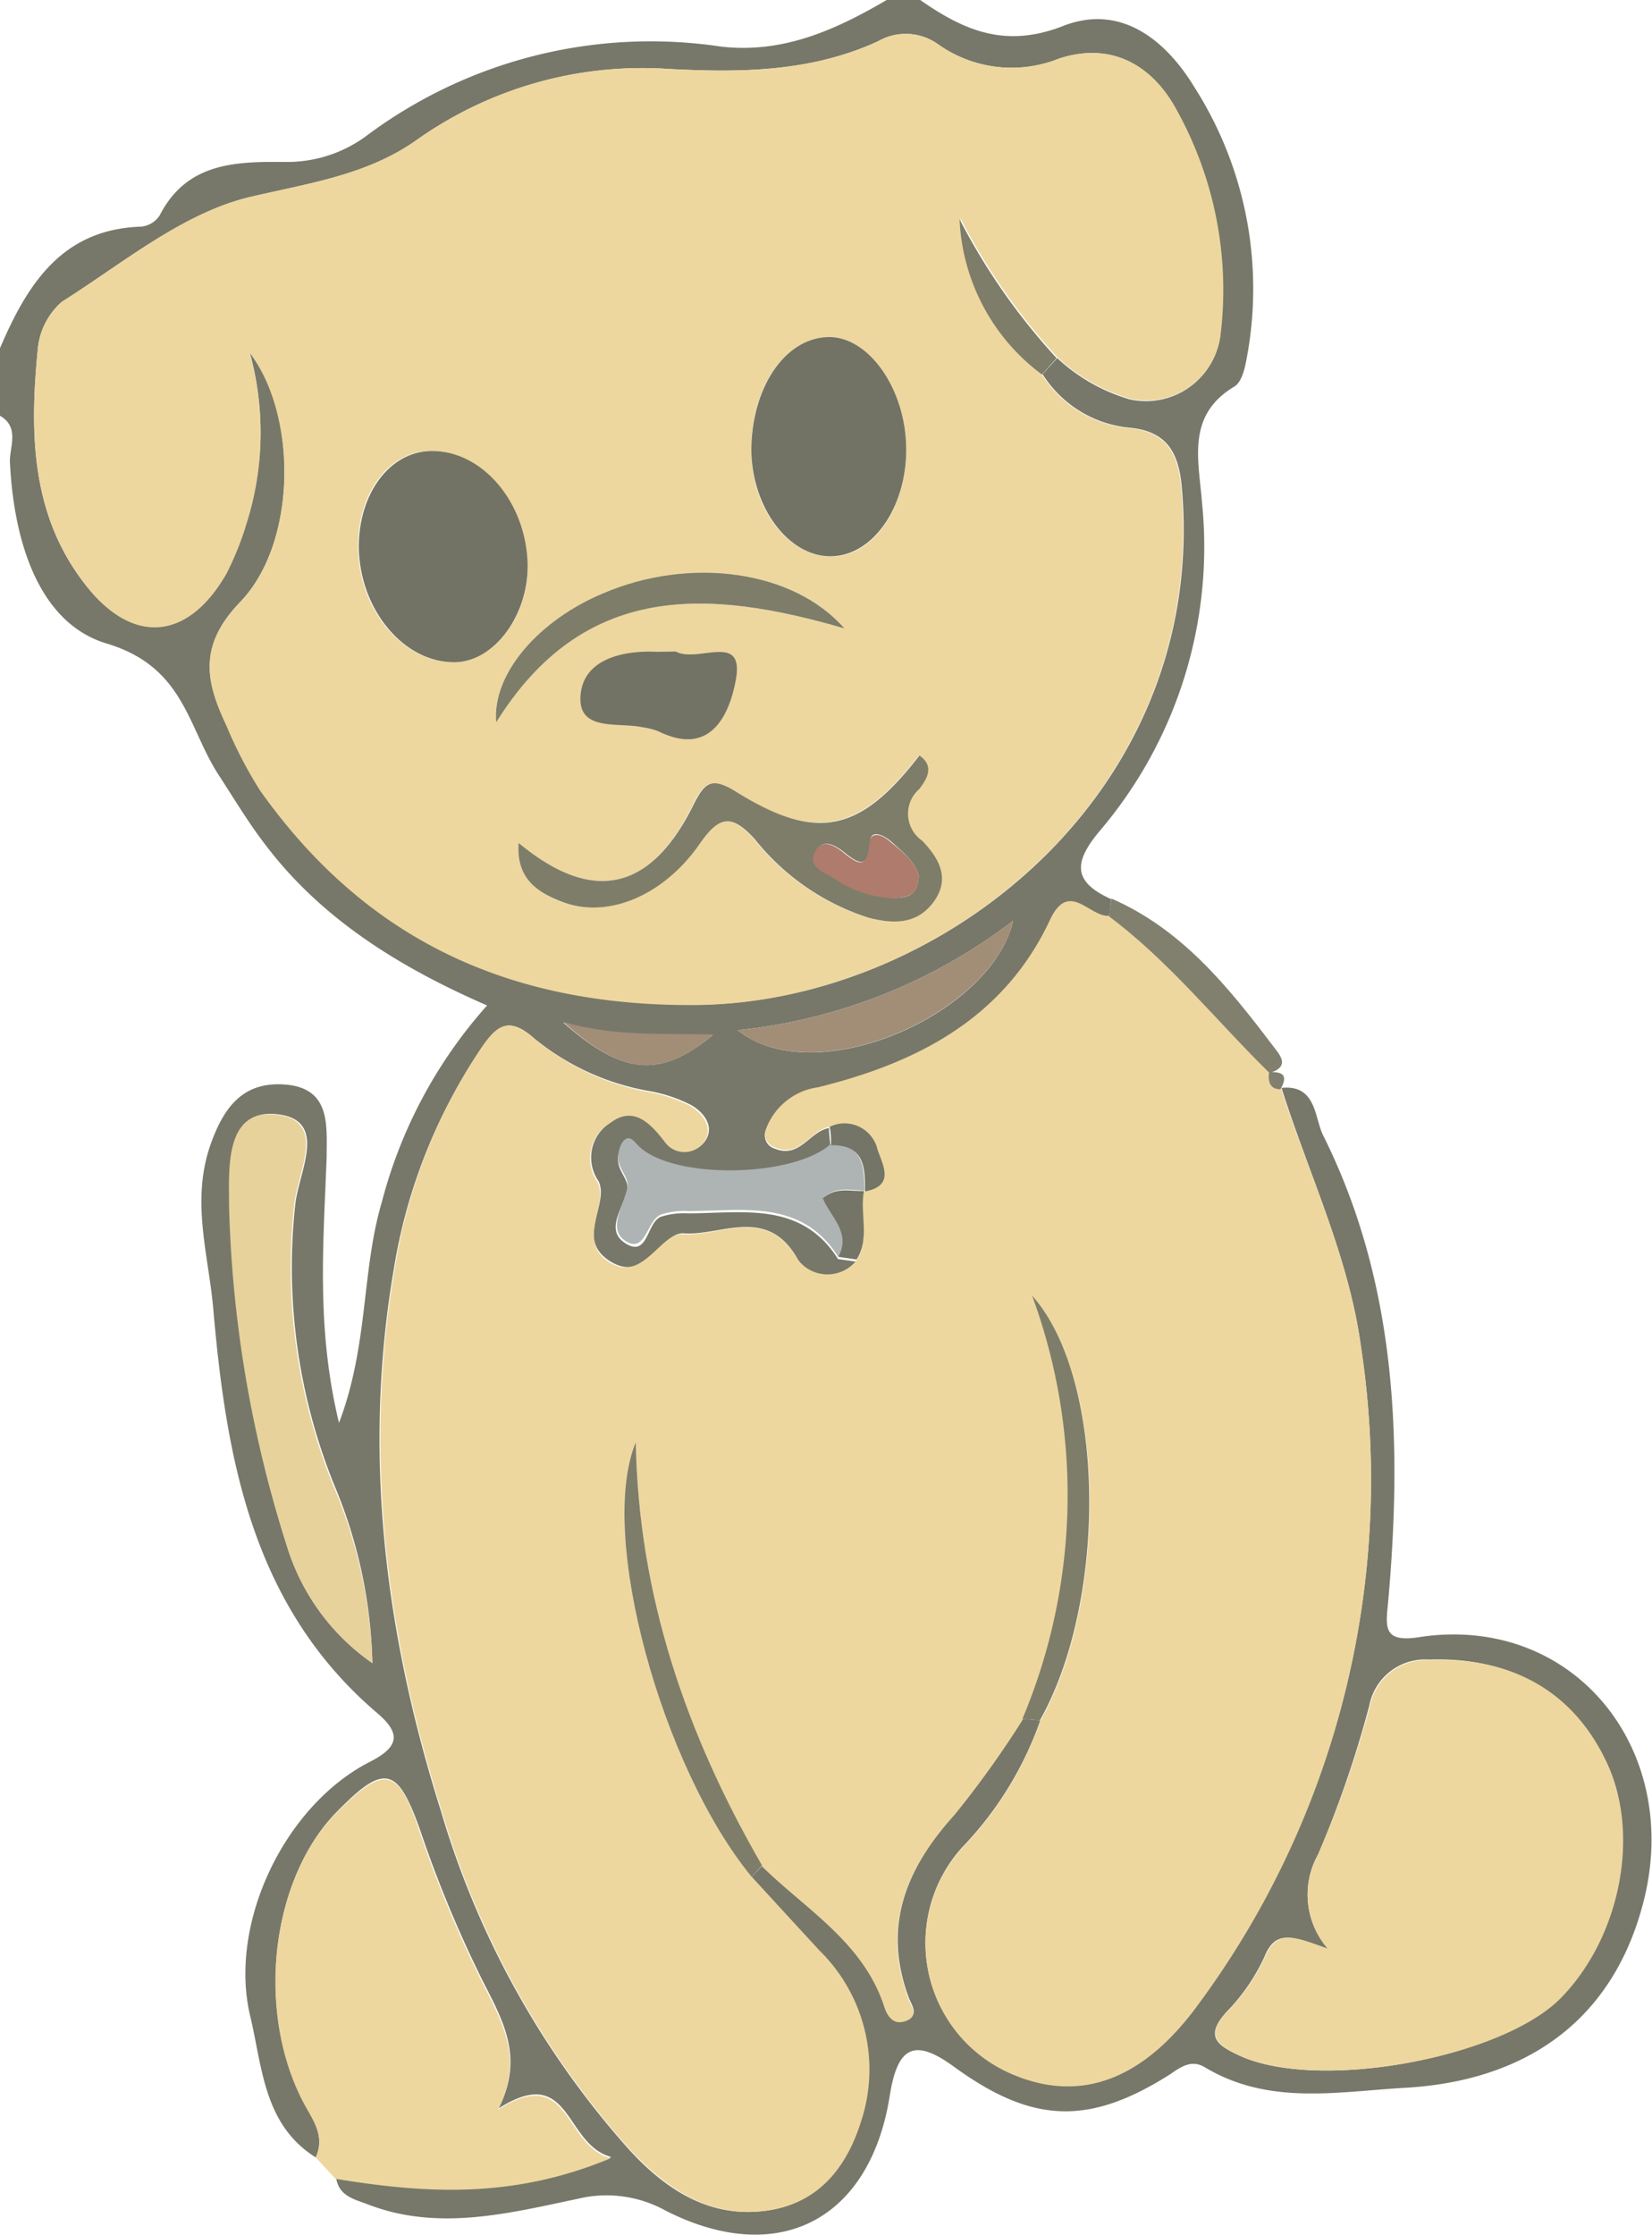 <svg xmlns="http://www.w3.org/2000/svg" viewBox="0 0 80.21 108.49"><g id="Ebene_2" data-name="Ebene 2"><g id="Ebene_1-2" data-name="Ebene 1"><path d="M15.33,104.71c-2.54-1.59-2.59-4.4-3.18-6.85-1.08-4.5,1.67-10.24,5.81-12.35,1.46-.74,1.49-1.4.35-2.37C12.28,78,11,70.89,10.36,63.59c-.22-2.65-1.11-5.29-.13-8.06.67-1.88,1.63-3.05,3.63-2.89,2.21.18,2,2,2,3.5-.15,4.15-.52,8.3.6,12.92,1.44-3.79,1.09-7.39,2.08-10.72a23,23,0,0,1,5.11-9.54c-4.25-1.85-8-4.18-10.72-7.74-.83-1.07-1.53-2.24-2.27-3.38C9.11,35.35,9,32.39,5.2,31.24c-3.38-1-4.55-5.1-4.72-8.86,0-.73.47-1.65-.48-2.2V16.9C1.32,13.81,3,11.12,6.86,11a1.22,1.22,0,0,0,.89-.54c1.31-2.56,3.65-2.62,6.05-2.6a6.48,6.48,0,0,0,4.05-1.31A23.05,23.05,0,0,1,35,2.26c3,.35,5.56-.8,8.05-2.26h1.63c2.12,1.48,4.13,2.36,6.94,1.26s5,.7,6.39,3a18.18,18.18,0,0,1,2.49,13.29c-.08.43-.24,1-.55,1.2-2.36,1.4-1.75,3.56-1.59,5.63a21.27,21.27,0,0,1-4.94,15.92c-1.32,1.56-1.33,2.5.53,3.34l-.11.87c-1,.07-2-1.76-2.88.22-2.22,4.78-6.46,6.92-11.25,8.1a3.16,3.16,0,0,0-2.54,2.06.67.67,0,0,0,.45.86c1.21.5,1.69-.84,2.63-1,0,.3.05.6.07.89-1.81,1.61-7.51,1.73-9.26.15-.27-.24-.46-.64-.8-.31a1.3,1.3,0,0,0-.23,1c.07.42.5.85.43,1.22-.16.91-1.15,2-.07,2.66s1-1,1.69-1.3a3.63,3.63,0,0,1,1.32-.17c2.65,0,5.5-.61,7.29,2.22l.93.13a1.8,1.8,0,0,1-2.86-.07C37.3,58.47,35,60,33.2,59.86c-1.09-.08-1.81,2.46-3.57,1.36s0-2.78-.58-3.91a2,2,0,0,1,.6-2.83c1.13-.86,1.93-.06,2.66.88a1.17,1.17,0,0,0,1.89.07c.54-.71,0-1.43-.65-1.8a7.15,7.15,0,0,0-2-.67,12.07,12.07,0,0,1-5.61-2.56c-1.2-1.06-1.79-.67-2.54.43A26.67,26.67,0,0,0,19.12,61.6c-1.53,8.95-.42,17.71,2.28,26.27a42.84,42.84,0,0,0,9,16.3c1.78,2,4,3.56,6.89,3.11,2.45-.38,3.79-2.14,4.47-4.29a8.08,8.08,0,0,0-2-8.31L36.5,91.1l.52-.56c2.17,2.12,5,3.71,5.95,6.86.14.46.44.84,1,.65.71-.23.27-.76.15-1.1-1.29-3.49-.11-6.28,2.23-8.9a47.78,47.78,0,0,0,3.31-4.62l.85.07a17,17,0,0,1-3.81,6.18,6.9,6.9,0,0,0,2.53,11c3.2,1.32,6.26.33,9-3.49a42.83,42.83,0,0,0,7.85-31.83C65.49,61,63.55,57,62.22,52.8c1.67-.17,1.6,1.39,2,2.26,3.58,7.14,3.87,14.8,3.19,22.56-.11,1.26-.35,2.13,1.49,1.84,7.43-1.14,12.74,5.34,10.93,12.71-1.41,5.72-5.54,8.81-11.58,9.16-3.33.19-6.65.87-9.76-1-.66-.39-1.17,0-1.73.38-3.92,2.47-6.66,2.35-10.44-.4-1.92-1.4-2.74-1-3.12,1.41-.95,6-5.38,8.36-10.87,5.58a5.92,5.92,0,0,0-4.28-.58c-3.34.7-6.77,1.59-10.19.27-.65-.25-1.42-.4-1.54-1.3,4.3.73,8.58,1.06,13.36-1-2.31-.61-1.93-4.6-5.47-2.36,1.28-2.53.16-4.34-.83-6.3a59.14,59.14,0,0,1-3-7.26c-1.07-3-1.71-3.2-4-.86-3.17,3.19-4,9.55-1.66,14C15.14,102.85,15.82,103.62,15.33,104.71Zm36-87.33a8.76,8.76,0,0,0,3.51,2,3.63,3.63,0,0,0,4.39-3,18,18,0,0,0-2.11-11C56,3.21,54,2,51.43,2.84a6.18,6.18,0,0,1-5.94-.73A2.69,2.69,0,0,0,42.64,2C39.4,3.49,36,3.53,32.52,3.35A18.94,18.94,0,0,0,20.21,6.81c-2.4,1.69-5.21,2.08-8,2.74C8.88,10.32,6,12.76,3,14.65A3.48,3.48,0,0,0,1.83,17c-.39,4-.33,8,2.31,11.37,2.27,2.93,5,2.72,6.84-.55a14.75,14.75,0,0,0,1-2.52,14.42,14.42,0,0,0,.14-8.21c2.33,3,2.33,9.24-.46,12.13-2.06,2.14-1.65,3.88-.65,6a21.06,21.06,0,0,0,1.64,3.12c5.16,7.32,12.22,10.49,21.19,10.42,11.84-.08,24.86-10.29,23.54-25.11-.15-1.75-.78-2.72-2.52-2.89a5.61,5.61,0,0,1-4.24-2.6Zm13.12,77.2c-1.62-.56-2.5-1-3.06.4a9.51,9.51,0,0,1-1.84,2.67c-1.06,1.17-.48,1.61.63,2.12,3.81,1.75,12.68.15,15.59-2.86S79.62,89,78,85.55s-4.66-5.14-8.61-5a2.76,2.76,0,0,0-2.91,2.25A52.94,52.94,0,0,1,64,90,4,4,0,0,0,64.47,94.58ZM18.08,80.72a23.59,23.59,0,0,0-1.75-8.4,28.13,28.13,0,0,1-2-13.81c.15-1.61,1.65-4.14-.86-4.43s-2.34,2.6-2.3,4.37A58.81,58.81,0,0,0,13.92,75,10.74,10.74,0,0,0,18.08,80.72ZM35.82,50c3.73,3,12.31-.73,13.37-5.31A26.4,26.4,0,0,1,35.82,50Zm-1.18.24c-2.58-.07-4.78.11-7.29-.61C30.26,52.19,32.06,52.35,34.64,50.21Z" style="fill:#777869"/><path d="M40.26,54.69c-.94.19-1.42,1.53-2.63,1a.67.67,0,0,1-.45-.86,3.16,3.16,0,0,1,2.54-2.06c4.79-1.18,9-3.32,11.25-8.1.92-2,1.92-.15,2.88-.22,2.93,2.19,5.2,5.06,7.79,7.6l0,0c-.07.45,0,.78.55.83l0-.07C63.55,57,65.49,61,66.08,65.39a42.83,42.83,0,0,1-7.85,31.83c-2.76,3.82-5.82,4.81-9,3.49a6.9,6.9,0,0,1-2.53-11,17,17,0,0,0,3.81-6.18c3.3-5.85,3.21-16.61-.38-20.62a28,28,0,0,1-.47,20.55,47.78,47.78,0,0,1-3.31,4.62C44,90.67,42.81,93.46,44.1,97c.12.34.56.87-.15,1.1-.54.19-.84-.19-1-.65-1-3.15-3.78-4.74-5.95-6.86C33.33,84.2,31,77.45,30.87,70,29,74.48,32.14,85.8,36.5,91.1l3.3,3.58a8.08,8.08,0,0,1,2,8.31c-.68,2.15-2,3.91-4.47,4.29-2.94.45-5.11-1.16-6.89-3.11a42.84,42.84,0,0,1-9-16.3c-2.7-8.56-3.81-17.32-2.28-26.27a26.67,26.67,0,0,1,4.23-10.77c.75-1.1,1.34-1.49,2.54-.43A12.07,12.07,0,0,0,31.5,53a7.15,7.15,0,0,1,2,.67c.63.37,1.19,1.09.65,1.8a1.17,1.17,0,0,1-1.89-.07c-.73-.94-1.53-1.74-2.66-.88a2,2,0,0,0-.6,2.83c.59,1.13-1.05,2.88.58,3.91s2.48-1.44,3.57-1.36c1.82.13,4.1-1.39,5.57,1.21a1.8,1.8,0,0,0,2.86.07c.67-1,.14-2.23.36-3.33v0c1.49-.28.88-1.28.61-2A1.65,1.65,0,0,0,40.26,54.69Z" style="fill:#eed79f"/><path d="M15.33,104.71c.49-1.09-.19-1.86-.64-2.74-2.29-4.45-1.51-10.81,1.66-14,2.32-2.34,3-2.16,4,.86a59.14,59.14,0,0,0,3,7.26c1,2,2.11,3.77.83,6.3,3.54-2.24,3.16,1.75,5.47,2.36-4.78,2-9.06,1.7-13.36,1Z" style="fill:#edd79f"/><path d="M61.64,52.08c-2.59-2.54-4.86-5.41-7.79-7.6,0-.29.08-.58.11-.87,3.42,1.49,5.66,4.27,7.83,7.13C62.1,51.16,62.71,51.75,61.64,52.08Z" style="fill:#81806f"/><path d="M62.17,52.87c-.51,0-.62-.38-.55-.83C62.33,52,62.54,52.22,62.17,52.87Z" style="fill:#81806f"/><path d="M50.59,18.18a5.61,5.61,0,0,0,4.24,2.6c1.74.17,2.37,1.14,2.52,2.89,1.32,14.82-11.7,25-23.54,25.11-9,.07-16-3.1-21.19-10.42A21.06,21.06,0,0,1,11,35.24c-1-2.12-1.41-3.86.65-6,2.79-2.89,2.79-9.11.46-12.13A14.42,14.42,0,0,1,12,25.32a14.75,14.75,0,0,1-1,2.52c-1.88,3.27-4.57,3.48-6.84.55C1.5,25,1.44,21,1.83,17A3.48,3.48,0,0,1,3,14.65c3-1.89,5.89-4.33,9.17-5.1C15,8.89,17.81,8.5,20.21,6.81A18.94,18.94,0,0,1,32.52,3.35C36,3.53,39.4,3.49,42.64,2a2.69,2.69,0,0,1,2.85.11,6.18,6.18,0,0,0,5.94.73C54,2,56,3.21,57.14,5.35a18,18,0,0,1,2.11,11,3.63,3.63,0,0,1-4.39,3,8.76,8.76,0,0,1-3.51-2,30.77,30.77,0,0,1-4.71-6.74A9.92,9.92,0,0,0,50.59,18.18Zm-25,9.3c0-3.07-2.2-5.64-4.71-5.59-2,0-3.52,2.07-3.49,4.65,0,3.06,2.21,5.66,4.7,5.6C24,32.09,25.64,29.9,25.62,27.48ZM44,21.82c0-2.94-1.84-5.53-3.82-5.45-2.13.08-3.73,2.48-3.7,5.52,0,2.78,1.77,5.09,3.84,5.12S44,24.67,44,21.82ZM25.18,40.91c-.12,1.66.83,2.37,2.06,2.85,2.14.85,4.91-.21,6.72-2.83.94-1.35,1.54-1.42,2.65-.21a11.57,11.57,0,0,0,5.52,3.82c1.19.31,2.37.34,3.2-.81s.15-2.16-.59-2.93a1.59,1.59,0,0,1-.13-2.51c.31-.38.84-1.07,0-1.62-2.88,3.71-5,4.18-8.9,1.76-1.24-.77-1.54-.43-2.12.73Q30.52,45.34,25.18,40.91ZM41,30.5c-2.43-2.83-7.45-3.46-11.7-1.71-3.06,1.27-5.41,3.85-5.21,6.27C28.31,28.22,34.34,28.58,41,30.5Zm-8.15,1.12h-.93c-1.64,0-3.46.39-3.67,2C28,35.56,30,35,31.2,35.3a3.44,3.44,0,0,1,.78.2c2.61,1.29,3.46-1,3.74-2.46C36.19,30.64,33.88,32.21,32.81,31.62Z" style="fill:#edd79f"/><path d="M64.47,94.58A4,4,0,0,1,64,90a52.94,52.94,0,0,0,2.51-7.17,2.76,2.76,0,0,1,2.91-2.25c4-.17,7,1.53,8.61,5s.65,8.4-2.21,11.36S64,101.52,60.2,99.77c-1.11-.51-1.69-1-.63-2.12A9.51,9.51,0,0,0,61.41,95C62,93.6,62.85,94,64.47,94.58Z" style="fill:#edd79f"/><path d="M18.08,80.72A10.74,10.74,0,0,1,13.92,75a58.81,58.81,0,0,1-2.8-16.53c0-1.77-.21-4.66,2.3-4.37s1,2.82.86,4.43a28.13,28.13,0,0,0,2,13.81A23.59,23.59,0,0,1,18.08,80.72Z" style="fill:#e7d29c"/><path d="M40.7,61c-1.79-2.83-4.64-2.22-7.29-2.22a3.63,3.63,0,0,0-1.32.17c-.69.28-.73,1.88-1.69,1.3s-.09-1.75.07-2.66c.07-.37-.36-.8-.43-1.22a1.3,1.3,0,0,1,.23-1c.34-.33.53.07.8.31,1.75,1.58,7.45,1.46,9.26-.15,1.6,0,1.62,1.12,1.65,2.25v0c-.67,0-1.39-.22-2,.36C40.32,59.07,41.33,59.84,40.7,61Z" style="fill:#aeb3b4"/><path d="M35.82,50a26.4,26.4,0,0,0,13.37-5.31C48.13,49.24,39.55,53,35.82,50Z" style="fill:#a28d77"/><path d="M36.5,91.1C32.14,85.8,29,74.48,30.87,70,31,77.45,33.33,84.2,37,90.54Z" style="fill:#7e7d69"/><path d="M49.64,83.43a28,28,0,0,0,.47-20.55c3.59,4,3.68,14.77.38,20.62Z" style="fill:#7e7d69"/><path d="M50.59,18.18a9.92,9.92,0,0,1-4-7.54,30.77,30.77,0,0,0,4.71,6.74Z" style="fill:#7e7d69"/><path d="M34.64,50.21c-2.58,2.14-4.38,2-7.29-.61C29.86,50.32,32.06,50.14,34.64,50.21Z" style="fill:#a28d77"/><path d="M40.7,61c.63-1.17-.38-1.94-.75-2.84.65-.58,1.37-.32,2-.36-.22,1.1.31,2.28-.36,3.33Z" style="fill:#747566"/><path d="M42,57.83c0-1.13,0-2.27-1.65-2.25,0-.29,0-.59-.07-.89a1.65,1.65,0,0,1,2.33,1.11C42.86,56.55,43.47,57.55,42,57.83Z" style="fill:#747566"/><path d="M25.62,27.48c0,2.42-1.63,4.61-3.5,4.66-2.49.06-4.67-2.54-4.7-5.6,0-2.58,1.49-4.61,3.49-4.65C23.42,21.84,25.59,24.41,25.62,27.48Z" style="fill:#727364"/><path d="M44,21.82C44,24.67,42.35,27,40.32,27s-3.8-2.34-3.84-5.12c0-3,1.57-5.44,3.7-5.52C42.16,16.29,44,18.88,44,21.82Z" style="fill:#727364"/><path d="M25.18,40.91q5.33,4.43,8.44-1.75c.58-1.16.88-1.5,2.12-.73,3.9,2.42,6,2,8.9-1.76.81.55.28,1.24,0,1.62a1.59,1.59,0,0,0,.13,2.51c.74.77,1.41,1.77.59,2.93s-2,1.12-3.2.81a11.57,11.57,0,0,1-5.52-3.82c-1.11-1.21-1.71-1.14-2.65.21-1.81,2.62-4.58,3.68-6.72,2.83C26,43.28,25.06,42.57,25.18,40.91Zm19.43,1.62c-.12-.64-.75-1.16-1.35-1.69-.33-.3-1-.61-1,0-.13,1-.26,1.33-1.18.6-.48-.39-1.16-.86-1.53,0-.25.6.46.89.92,1.14a5.43,5.43,0,0,0,3,1C44,43.56,44.54,43.51,44.61,42.53Z" style="fill:#7e7d69"/><path d="M41,30.5c-6.62-1.92-12.65-2.28-16.91,4.56-.2-2.42,2.15-5,5.21-6.27C33.51,27,38.53,27.67,41,30.5Z" style="fill:#7e7d69"/><path d="M32.81,31.62c1.07.59,3.38-1,2.91,1.42-.28,1.48-1.13,3.75-3.74,2.46a3.44,3.44,0,0,0-.78-.2c-1.2-.27-3.24.26-3-1.67.21-1.63,2-2.06,3.67-2Z" style="fill:#727364"/><path d="M44.61,42.53c-.07,1-.61,1-1.17,1.07a5.43,5.43,0,0,1-3-1c-.46-.25-1.17-.54-.92-1.14.37-.87,1.05-.4,1.53,0,.92.73,1.05.4,1.18-.6.08-.59.71-.28,1,0C43.86,41.37,44.49,41.89,44.61,42.53Z" style="fill:#ae7b6c"/></g></g></svg>
